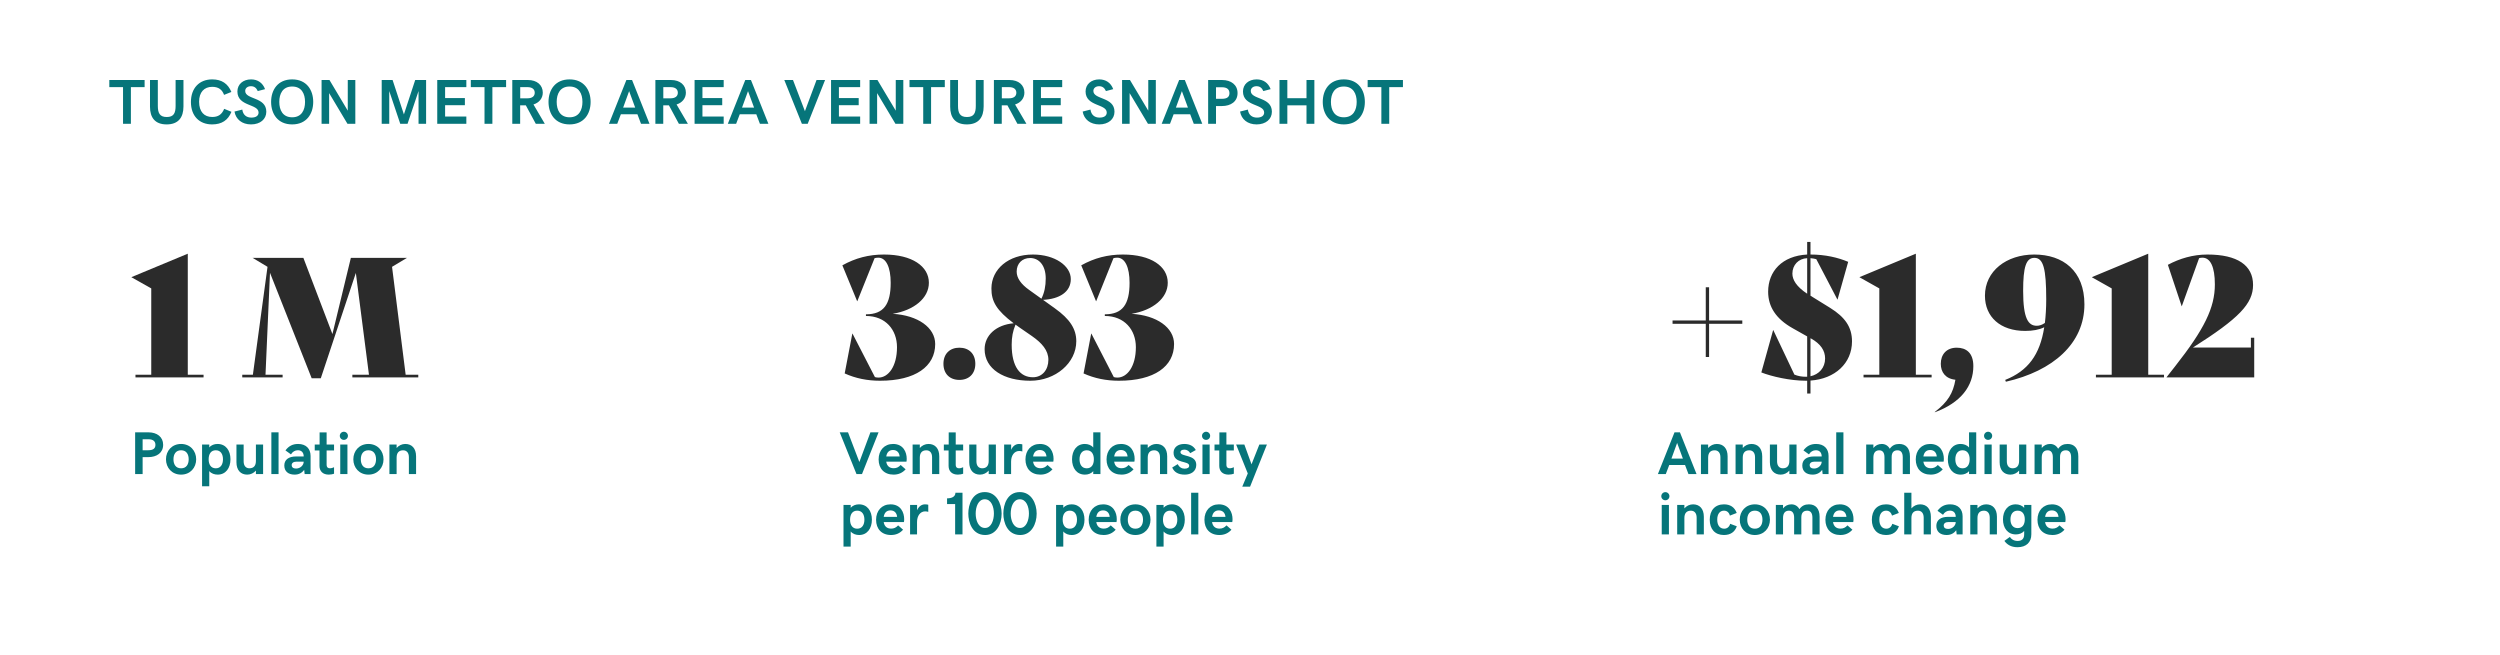 <?xml version="1.0" encoding="UTF-8"?> <svg xmlns="http://www.w3.org/2000/svg" width="828" height="217" viewBox="0 0 828 217" fill="none"><path d="M44.87 125H67.42V124.12H62.195V84.025L43.55 91.78V91.835L50.095 95.52V124.12H44.87V125ZM134.355 124.12L129.845 88.37L134.795 85.4H116.205L110.1 110.645L100.475 85.4H83.645L88.595 88.37V88.425L83.755 124.12H80.235V125H93.6V124.12H87.935L89.42 90.35L103.225 125.275H106.25L117.855 90.405L122.2 124.12H116.7V125H138.535V124.12H134.355Z" fill="#2B2B2B"></path><path d="M295.655 103.935C302.695 102.78 307.645 98.765 307.645 93.65C307.645 88.205 302.09 84.3 292.795 84.3C287.735 84.3 283.335 85.455 278.99 87.875L283.885 99.755H283.94L289.66 85.51C289.99 85.4 290.485 85.345 290.925 85.345C293.455 85.345 294.995 88.48 294.995 93.65C294.995 100.8 292.685 104.1 286.8 104.1V104.65C293.29 104.65 297.085 109.215 297.085 114.99C297.085 121.425 294.17 125.055 290.98 125.055C290.485 125.055 290.155 125 289.77 124.89L282.345 110.48H282.29L279.76 123.68C283.39 125.33 287.295 126.1 291.475 126.1C303.19 126.1 309.735 121.37 309.735 113.945C309.735 108.5 304.015 104.43 295.655 103.935ZM317.747 125.825C320.937 125.825 323.027 123.79 323.027 120.49C323.027 117.19 320.937 115.155 317.747 115.155C314.557 115.155 312.467 117.19 312.467 120.49C312.467 123.79 314.557 125.825 317.747 125.825ZM349.37 102.12L345.465 99.315C350.91 99.04 354.65 96.675 354.65 92.44C354.65 88.04 349.37 84.3 342.11 84.3C333.915 84.3 328.415 89.195 328.36 95.465C328.305 99.865 330.12 102.835 335.73 107.07C329.9 107.565 326.105 111.085 326.105 115.65C326.105 122.25 332.54 126.1 341.23 126.1C349.59 126.1 356.465 120.215 356.465 113.01C356.465 108.94 354.32 105.64 349.37 102.12ZM341.175 85.455C344.145 85.455 346.345 87.93 346.345 92.22C346.345 94.805 345.905 96.95 344.915 98.93L340.845 96.015C338.205 94.145 336.72 92.11 336.72 89.965C336.72 87.215 338.59 85.455 341.175 85.455ZM342.11 124.945C337.875 124.945 335.07 121.535 335.07 114.165C335.07 111.635 335.455 109.655 336.335 107.51C336.83 107.895 337.325 108.225 337.875 108.61L341.78 111.305C345.08 113.615 347.225 116.035 347.225 119.17C347.225 122.47 345.19 124.945 342.11 124.945ZM374.771 103.935C381.811 102.78 386.761 98.765 386.761 93.65C386.761 88.205 381.206 84.3 371.911 84.3C366.851 84.3 362.451 85.455 358.106 87.875L363.001 99.755H363.056L368.776 85.51C369.106 85.4 369.601 85.345 370.041 85.345C372.571 85.345 374.111 88.48 374.111 93.65C374.111 100.8 371.801 104.1 365.916 104.1V104.65C372.406 104.65 376.201 109.215 376.201 114.99C376.201 121.425 373.286 125.055 370.096 125.055C369.601 125.055 369.271 125 368.886 124.89L361.461 110.48H361.406L358.876 123.68C362.506 125.33 366.411 126.1 370.591 126.1C382.306 126.1 388.851 121.37 388.851 113.945C388.851 108.5 383.131 104.43 374.771 103.935Z" fill="#2B2B2B"></path><path d="M577.05 106.135H566.05V95.135H564.95V106.135H553.95V107.235H564.95V118.235H566.05V107.235H577.05V106.135ZM613.384 113.065C613.384 108.335 611.074 105.035 606.124 101.955L599.634 97.94V85.51C600.349 85.565 600.954 85.675 601.559 85.84L608.544 99.205H608.599L612.119 86.72C608.709 85.29 604.529 84.3 599.634 84.3V80.12H598.534V84.3C590.229 84.74 585.609 89.855 585.609 96.62C585.609 101.625 588.249 105.64 593.749 108.72L598.534 111.415V124.78H598.039C596.719 124.78 595.509 124.56 594.299 124.065L587.314 109.325H587.259L583.354 123.35C586.709 124.67 592.814 126.1 598.149 126.1H598.534V130.335H599.634V126.045C607.719 125.495 613.384 120.325 613.384 113.065ZM593.639 90.625C593.639 87.765 595.674 85.62 598.534 85.51V97.28C594.959 94.915 593.639 92.66 593.639 90.625ZM599.634 124.615V112.02L599.854 112.13C602.989 113.89 604.474 116.09 604.474 118.73C604.474 121.81 602.439 124.01 599.634 124.615ZM617.203 125H639.753V124.12H634.528V84.025L615.883 91.78V91.835L622.428 95.52V124.12H617.203V125ZM648.07 115.155C644.715 115.155 642.79 117.355 642.79 120.49C642.79 123.24 644.33 125.44 647.63 125.77C646.86 130.225 645.155 133.085 640.81 136.44V136.55C649.445 133.36 653.57 127.86 653.57 121.26C653.57 116.86 651.205 115.155 648.07 115.155ZM673.749 84.3C664.564 84.3 657.414 89.745 657.414 97.94C657.414 104.98 662.529 109.6 670.724 109.6C673.254 109.6 675.344 109.215 677.049 108.39C675.619 117.575 671.604 122.855 664.124 125.825L664.344 126.43C680.019 122.855 690.359 113.725 690.359 100.8C690.359 89.745 683.319 84.3 673.749 84.3ZM674.574 107.895C671.769 107.895 670.064 105.53 670.064 96.345C670.064 88.315 671.054 85.4 673.804 85.4C676.774 85.4 677.709 89.03 677.709 99.15C677.709 102.01 677.544 104.595 677.269 106.96C676.389 107.565 675.509 107.895 674.574 107.895ZM694.171 125H716.721V124.12H711.496V84.025L692.851 91.78V91.835L699.396 95.52V124.12H694.171V125ZM745.498 111.855V115.1H726.303C741.593 105.42 746.213 100.58 746.213 94.365C746.213 87.875 741.043 84.3 731.088 84.3C726.303 84.3 721.903 85.62 717.998 87.71L722.563 101.405H722.618L728.338 85.51C728.668 85.4 729.053 85.345 729.438 85.345C732.078 85.345 733.563 88.37 733.563 94.2C733.563 101.9 730.098 108.995 720.363 121.37L717.558 124.945V125H746.598V111.855H745.498Z" fill="#2B2B2B"></path><path d="M44.758 143.191V157H47.238V151.404H49.074C51.965 151.404 54.035 149.949 54.035 147.312C54.035 144.705 51.984 143.191 49.191 143.191H44.758ZM49.103 149.119H47.238V145.477H49.103C50.734 145.477 51.477 146.17 51.477 147.342C51.477 148.514 50.754 149.119 49.103 149.119ZM64.973 152.117C64.973 149.305 62.99 147.039 59.973 147.039C56.955 147.039 54.973 149.305 54.973 152.117C54.973 154.93 56.955 157.195 59.973 157.195C62.99 157.195 64.973 154.93 64.973 152.117ZM62.492 152.117C62.492 153.729 61.77 155.105 59.973 155.105C58.166 155.105 57.453 153.729 57.453 152.117C57.453 150.506 58.176 149.129 59.973 149.129C61.779 149.129 62.492 150.506 62.492 152.117ZM66.926 161.043H69.309V156.014C69.982 156.854 71.076 157.195 72.102 157.195C74.758 157.195 76.33 155.027 76.33 152.117C76.33 149.178 74.758 147.039 72.062 147.039C71.018 147.039 69.982 147.381 69.309 148.201V147.234H66.926V161.043ZM71.467 149.129C73.107 149.129 73.85 150.438 73.85 152.117C73.85 153.777 73.107 155.105 71.467 155.105C69.826 155.105 69.103 153.797 69.103 152.117C69.103 150.418 69.826 149.129 71.467 149.129ZM87.141 157V147.234H84.758V152.674C84.758 154.334 83.947 155.096 82.59 155.096C81.486 155.096 80.695 154.324 80.695 152.801V147.234H78.312V153.094C78.312 155.74 79.728 157.195 81.877 157.195C82.99 157.195 84.025 156.707 84.758 155.857V157H87.141ZM89.875 157H92.258V143.191H89.875V157ZM94.162 154.178C94.162 156.053 95.422 157.195 97.561 157.195C98.957 157.195 99.992 156.648 100.744 155.604L100.9 157H102.863V151.014C102.863 148.611 101.359 147.039 98.732 147.039C96.955 147.039 95.627 147.713 94.543 149.178L96.369 150.496C96.877 149.627 97.688 149.119 98.654 149.119C99.807 149.119 100.588 149.832 100.588 151.18H98.049C95.549 151.18 94.162 152.293 94.162 154.178ZM98.049 155.184C97.102 155.184 96.603 154.734 96.603 154.07C96.603 153.377 97.141 152.898 98.225 152.898H100.588C100.588 154.119 99.436 155.184 98.049 155.184ZM108.879 157.195C109.553 157.195 110.275 157.039 110.637 156.902V154.744C110.314 154.9 109.777 155.096 109.279 155.096C108.654 155.096 108.176 154.822 108.176 153.885V149.188H110.637V147.234H108.176V143.201H105.852V147.234H104.24V149.188H105.812V154.305C105.812 156.082 106.955 157.195 108.879 157.195ZM113.889 145.691C114.641 145.691 115.236 145.096 115.236 144.344C115.236 143.611 114.641 142.996 113.889 142.996C113.137 142.996 112.541 143.611 112.541 144.344C112.541 145.096 113.137 145.691 113.889 145.691ZM112.688 147.234V157H115.07V147.234H112.688ZM127.023 152.117C127.023 149.305 125.041 147.039 122.023 147.039C119.006 147.039 117.023 149.305 117.023 152.117C117.023 154.93 119.006 157.195 122.023 157.195C125.041 157.195 127.023 154.93 127.023 152.117ZM124.543 152.117C124.543 153.729 123.82 155.105 122.023 155.105C120.217 155.105 119.504 153.729 119.504 152.117C119.504 150.506 120.227 149.129 122.023 149.129C123.83 149.129 124.543 150.506 124.543 152.117ZM128.977 147.234V157H131.359V151.561C131.359 149.9 132.17 149.139 133.527 149.139C134.631 149.139 135.422 149.91 135.422 151.434V157H137.805V151.141C137.805 148.494 136.389 147.039 134.24 147.039C133.127 147.039 132.092 147.527 131.359 148.377V147.234H128.977Z" fill="#06757A"></path><path d="M278.117 143.191L283.664 157H285.5L290.979 143.191H288.283L284.621 153.025L280.861 143.191H278.117ZM295.939 157.195C297.58 157.195 298.879 156.619 299.943 155.438L298.303 154.002C297.609 154.773 296.887 155.076 295.988 155.076C294.689 155.076 293.752 154.422 293.518 152.898H300.217C300.275 152.615 300.305 152.332 300.305 151.961C300.305 149.783 299.201 147.039 295.783 147.039C292.912 147.039 290.998 149.119 290.998 152.156C290.998 155.164 292.824 157.195 295.939 157.195ZM295.764 149.041C297.033 149.041 297.844 149.852 297.961 151.18H293.527C293.752 149.715 294.582 149.041 295.764 149.041ZM302.258 147.234V157H304.641V151.561C304.641 149.9 305.451 149.139 306.809 149.139C307.912 149.139 308.703 149.91 308.703 151.434V157H311.086V151.141C311.086 148.494 309.67 147.039 307.521 147.039C306.408 147.039 305.373 147.527 304.641 148.377V147.234H302.258ZM317.238 157.195C317.912 157.195 318.635 157.039 318.996 156.902V154.744C318.674 154.9 318.137 155.096 317.639 155.096C317.014 155.096 316.535 154.822 316.535 153.885V149.188H318.996V147.234H316.535V143.201H314.211V147.234H312.6V149.188H314.172V154.305C314.172 156.082 315.314 157.195 317.238 157.195ZM329.836 157V147.234H327.453V152.674C327.453 154.334 326.643 155.096 325.285 155.096C324.182 155.096 323.391 154.324 323.391 152.801V147.234H321.008V153.094C321.008 155.74 322.424 157.195 324.572 157.195C325.686 157.195 326.721 156.707 327.453 155.857V157H329.836ZM332.57 147.234V157H334.875V152.879C334.875 150.857 335.939 149.363 337.57 149.363C338.078 149.363 338.371 149.451 338.596 149.539V147.176C338.381 147.107 338.029 147.039 337.512 147.039C336.379 147.039 335.422 147.742 334.895 148.992V147.234H332.57ZM344.572 157.195C346.213 157.195 347.512 156.619 348.576 155.438L346.936 154.002C346.242 154.773 345.52 155.076 344.621 155.076C343.322 155.076 342.385 154.422 342.15 152.898H348.85C348.908 152.615 348.938 152.332 348.938 151.961C348.938 149.783 347.834 147.039 344.416 147.039C341.545 147.039 339.631 149.119 339.631 152.156C339.631 155.164 341.457 157.195 344.572 157.195ZM344.396 149.041C345.666 149.041 346.477 149.852 346.594 151.18H342.16C342.385 149.715 343.215 149.041 344.396 149.041ZM364.465 143.191H362.082V148.221C361.408 147.381 360.314 147.039 359.289 147.039C356.633 147.039 355.061 149.207 355.061 152.117C355.061 155.057 356.633 157.195 359.328 157.195C360.373 157.195 361.408 156.854 362.082 156.033V157H364.465V143.191ZM359.924 155.105C358.283 155.105 357.541 153.797 357.541 152.117C357.541 150.457 358.283 149.129 359.924 149.129C361.564 149.129 362.287 150.438 362.287 152.117C362.287 153.816 361.564 155.105 359.924 155.105ZM371.428 157.195C373.068 157.195 374.367 156.619 375.432 155.438L373.791 154.002C373.098 154.773 372.375 155.076 371.477 155.076C370.178 155.076 369.24 154.422 369.006 152.898H375.705C375.764 152.615 375.793 152.332 375.793 151.961C375.793 149.783 374.689 147.039 371.271 147.039C368.4 147.039 366.486 149.119 366.486 152.156C366.486 155.164 368.312 157.195 371.428 157.195ZM371.252 149.041C372.521 149.041 373.332 149.852 373.449 151.18H369.016C369.24 149.715 370.07 149.041 371.252 149.041ZM377.746 147.234V157H380.129V151.561C380.129 149.9 380.939 149.139 382.297 149.139C383.4 149.139 384.191 149.91 384.191 151.434V157H386.574V151.141C386.574 148.494 385.158 147.039 383.01 147.039C381.896 147.039 380.861 147.527 380.129 148.377V147.234H377.746ZM392.414 157.195C394.328 157.195 396.203 156.209 396.203 153.973C396.203 150.35 390.969 151.424 390.969 149.754C390.969 149.275 391.398 148.924 392.238 148.924C393.293 148.924 393.869 149.52 394.182 150.096L396.047 149.051C395.334 147.762 394.064 147.039 392.229 147.039C390.061 147.039 388.684 148.211 388.684 149.93C388.684 153.709 393.859 152.469 393.859 154.256C393.859 154.822 393.352 155.223 392.336 155.223C391.408 155.223 390.598 154.773 390.061 153.719L388.234 154.842C388.908 156.404 390.246 157.195 392.414 157.195ZM399.455 145.691C400.207 145.691 400.803 145.096 400.803 144.344C400.803 143.611 400.207 142.996 399.455 142.996C398.703 142.996 398.107 143.611 398.107 144.344C398.107 145.096 398.703 145.691 399.455 145.691ZM398.254 147.234V157H400.637V147.234H398.254ZM406.887 157.195C407.561 157.195 408.283 157.039 408.645 156.902V154.744C408.322 154.9 407.785 155.096 407.287 155.096C406.662 155.096 406.184 154.822 406.184 153.885V149.188H408.645V147.234H406.184V143.201H403.859V147.234H402.248V149.188H403.82V154.305C403.82 156.082 404.963 157.195 406.887 157.195ZM411.438 161.189H414.025L419.602 147.234H417.092L414.504 153.777L412.131 147.234H409.406L413.264 156.805L411.438 161.189ZM279.367 181.043H281.75V176.014C282.424 176.854 283.518 177.195 284.543 177.195C287.199 177.195 288.771 175.027 288.771 172.117C288.771 169.178 287.199 167.039 284.504 167.039C283.459 167.039 282.424 167.381 281.75 168.201V167.234H279.367V181.043ZM283.908 169.129C285.549 169.129 286.291 170.438 286.291 172.117C286.291 173.777 285.549 175.105 283.908 175.105C282.268 175.105 281.545 173.797 281.545 172.117C281.545 170.418 282.268 169.129 283.908 169.129ZM295.1 177.195C296.74 177.195 298.039 176.619 299.104 175.438L297.463 174.002C296.77 174.773 296.047 175.076 295.148 175.076C293.85 175.076 292.912 174.422 292.678 172.898H299.377C299.436 172.615 299.465 172.332 299.465 171.961C299.465 169.783 298.361 167.039 294.943 167.039C292.072 167.039 290.158 169.119 290.158 172.156C290.158 175.164 291.984 177.195 295.1 177.195ZM294.924 169.041C296.193 169.041 297.004 169.852 297.121 171.18H292.688C292.912 169.715 293.742 169.041 294.924 169.041ZM301.418 167.234V177H303.723V172.879C303.723 170.857 304.787 169.363 306.418 169.363C306.926 169.363 307.219 169.451 307.443 169.539V167.176C307.229 167.107 306.877 167.039 306.359 167.039C305.227 167.039 304.27 167.742 303.742 168.992V167.234H301.418ZM316.34 166.941V177H318.781V163.201H316.438C316.438 164.432 315.334 165.057 313.664 165.057V166.941H316.34ZM326.301 177.195C330.002 177.195 331.74 173.543 331.74 170.115C331.74 166.678 329.963 162.977 326.164 162.977C321.984 162.977 320.705 167.156 320.705 170.096C320.705 173.016 322.023 177.195 326.301 177.195ZM326.242 174.861C324.006 174.861 323.146 172.303 323.146 170.096C323.146 167.879 324.006 165.359 326.164 165.359C328.322 165.359 329.182 167.859 329.182 170.076C329.182 172.244 328.342 174.861 326.242 174.861ZM337.902 177.195C341.604 177.195 343.342 173.543 343.342 170.115C343.342 166.678 341.564 162.977 337.766 162.977C333.586 162.977 332.307 167.156 332.307 170.096C332.307 173.016 333.625 177.195 337.902 177.195ZM337.844 174.861C335.607 174.861 334.748 172.303 334.748 170.096C334.748 167.879 335.607 165.359 337.766 165.359C339.924 165.359 340.783 167.859 340.783 170.076C340.783 172.244 339.943 174.861 337.844 174.861ZM349.777 181.043H352.16V176.014C352.834 176.854 353.928 177.195 354.953 177.195C357.609 177.195 359.182 175.027 359.182 172.117C359.182 169.178 357.609 167.039 354.914 167.039C353.869 167.039 352.834 167.381 352.16 168.201V167.234H349.777V181.043ZM354.318 169.129C355.959 169.129 356.701 170.438 356.701 172.117C356.701 173.777 355.959 175.105 354.318 175.105C352.678 175.105 351.955 173.797 351.955 172.117C351.955 170.418 352.678 169.129 354.318 169.129ZM365.51 177.195C367.15 177.195 368.449 176.619 369.514 175.438L367.873 174.002C367.18 174.773 366.457 175.076 365.559 175.076C364.26 175.076 363.322 174.422 363.088 172.898H369.787C369.846 172.615 369.875 172.332 369.875 171.961C369.875 169.783 368.771 167.039 365.354 167.039C362.482 167.039 360.568 169.119 360.568 172.156C360.568 175.164 362.395 177.195 365.51 177.195ZM365.334 169.041C366.604 169.041 367.414 169.852 367.531 171.18H363.098C363.322 169.715 364.152 169.041 365.334 169.041ZM381.047 172.117C381.047 169.305 379.064 167.039 376.047 167.039C373.029 167.039 371.047 169.305 371.047 172.117C371.047 174.93 373.029 177.195 376.047 177.195C379.064 177.195 381.047 174.93 381.047 172.117ZM378.566 172.117C378.566 173.729 377.844 175.105 376.047 175.105C374.24 175.105 373.527 173.729 373.527 172.117C373.527 170.506 374.25 169.129 376.047 169.129C377.854 169.129 378.566 170.506 378.566 172.117ZM383 181.043H385.383V176.014C386.057 176.854 387.15 177.195 388.176 177.195C390.832 177.195 392.404 175.027 392.404 172.117C392.404 169.178 390.832 167.039 388.137 167.039C387.092 167.039 386.057 167.381 385.383 168.201V167.234H383V181.043ZM387.541 169.129C389.182 169.129 389.924 170.438 389.924 172.117C389.924 173.777 389.182 175.105 387.541 175.105C385.9 175.105 385.178 173.797 385.178 172.117C385.178 170.418 385.9 169.129 387.541 169.129ZM394.504 177H396.887V163.191H394.504V177ZM403.85 177.195C405.49 177.195 406.789 176.619 407.854 175.438L406.213 174.002C405.52 174.773 404.797 175.076 403.898 175.076C402.6 175.076 401.662 174.422 401.428 172.898H408.127C408.186 172.615 408.215 172.332 408.215 171.961C408.215 169.783 407.111 167.039 403.693 167.039C400.822 167.039 398.908 169.119 398.908 172.156C398.908 175.164 400.734 177.195 403.85 177.195ZM403.674 169.041C404.943 169.041 405.754 169.852 405.871 171.18H401.438C401.662 169.715 402.492 169.041 403.674 169.041Z" fill="#06757A"></path><path d="M556.393 143.191H554.596L549.098 157H551.715L552.857 154.002H558.082L559.215 157H561.891L556.393 143.191ZM555.465 146.697L557.369 151.883H553.58L555.465 146.697ZM563.355 147.234V157H565.738V151.561C565.738 149.9 566.549 149.139 567.906 149.139C569.01 149.139 569.801 149.91 569.801 151.434V157H572.184V151.141C572.184 148.494 570.768 147.039 568.619 147.039C567.506 147.039 566.471 147.527 565.738 148.377V147.234H563.355ZM574.82 147.234V157H577.203V151.561C577.203 149.9 578.014 149.139 579.371 149.139C580.475 149.139 581.266 149.91 581.266 151.434V157H583.648V151.141C583.648 148.494 582.232 147.039 580.084 147.039C578.971 147.039 577.936 147.527 577.203 148.377V147.234H574.82ZM595.016 157V147.234H592.633V152.674C592.633 154.334 591.822 155.096 590.465 155.096C589.361 155.096 588.57 154.324 588.57 152.801V147.234H586.188V153.094C586.188 155.74 587.604 157.195 589.752 157.195C590.865 157.195 591.9 156.707 592.633 155.857V157H595.016ZM596.92 154.178C596.92 156.053 598.18 157.195 600.318 157.195C601.715 157.195 602.75 156.648 603.502 155.604L603.658 157H605.621V151.014C605.621 148.611 604.117 147.039 601.49 147.039C599.713 147.039 598.385 147.713 597.301 149.178L599.127 150.496C599.635 149.627 600.445 149.119 601.412 149.119C602.564 149.119 603.346 149.832 603.346 151.18H600.807C598.307 151.18 596.92 152.293 596.92 154.178ZM600.807 155.184C599.859 155.184 599.361 154.734 599.361 154.07C599.361 153.377 599.898 152.898 600.982 152.898H603.346C603.346 154.119 602.193 155.184 600.807 155.184ZM608.16 157H610.543V143.191H608.16V157ZM618.082 147.234V157H620.465V151.561C620.465 149.9 621.197 149.139 622.428 149.139C623.502 149.139 624.137 149.9 624.137 151.434V157H626.52V151.375C626.52 149.715 627.32 149.139 628.482 149.139C629.557 149.139 630.191 149.9 630.191 151.434V157H632.574V151.141C632.574 148.445 631.207 147.039 629.049 147.039C627.682 147.039 626.686 147.508 625.895 148.631C625.318 147.596 624.381 147.039 623.238 147.039C622.105 147.039 621.158 147.508 620.465 148.377V147.234H618.082ZM639.439 157.195C641.08 157.195 642.379 156.619 643.443 155.438L641.803 154.002C641.109 154.773 640.387 155.076 639.488 155.076C638.189 155.076 637.252 154.422 637.018 152.898H643.717C643.775 152.615 643.805 152.332 643.805 151.961C643.805 149.783 642.701 147.039 639.283 147.039C636.412 147.039 634.498 149.119 634.498 152.156C634.498 155.164 636.324 157.195 639.439 157.195ZM639.264 149.041C640.533 149.041 641.344 149.852 641.461 151.18H637.027C637.252 149.715 638.082 149.041 639.264 149.041ZM654.527 143.191H652.145V148.221C651.471 147.381 650.377 147.039 649.352 147.039C646.695 147.039 645.123 149.207 645.123 152.117C645.123 155.057 646.695 157.195 649.391 157.195C650.436 157.195 651.471 156.854 652.145 156.033V157H654.527V143.191ZM649.986 155.105C648.346 155.105 647.604 153.797 647.604 152.117C647.604 150.457 648.346 149.129 649.986 149.129C651.627 149.129 652.35 150.438 652.35 152.117C652.35 153.816 651.627 155.105 649.986 155.105ZM658.463 145.691C659.215 145.691 659.811 145.096 659.811 144.344C659.811 143.611 659.215 142.996 658.463 142.996C657.711 142.996 657.115 143.611 657.115 144.344C657.115 145.096 657.711 145.691 658.463 145.691ZM657.262 147.234V157H659.645V147.234H657.262ZM671.109 157V147.234H668.727V152.674C668.727 154.334 667.916 155.096 666.559 155.096C665.455 155.096 664.664 154.324 664.664 152.801V147.234H662.281V153.094C662.281 155.74 663.697 157.195 665.846 157.195C666.959 157.195 667.994 156.707 668.727 155.857V157H671.109ZM673.844 147.234V157H676.227V151.561C676.227 149.9 676.959 149.139 678.189 149.139C679.264 149.139 679.898 149.9 679.898 151.434V157H682.281V151.375C682.281 149.715 683.082 149.139 684.244 149.139C685.318 149.139 685.953 149.9 685.953 151.434V157H688.336V151.141C688.336 148.445 686.969 147.039 684.811 147.039C683.443 147.039 682.447 147.508 681.656 148.631C681.08 147.596 680.143 147.039 679 147.039C677.867 147.039 676.92 147.508 676.227 148.377V147.234H673.844ZM551.568 165.691C552.32 165.691 552.916 165.096 552.916 164.344C552.916 163.611 552.32 162.996 551.568 162.996C550.816 162.996 550.221 163.611 550.221 164.344C550.221 165.096 550.816 165.691 551.568 165.691ZM550.367 167.234V177H552.75V167.234H550.367ZM555.484 167.234V177H557.867V171.561C557.867 169.9 558.678 169.139 560.035 169.139C561.139 169.139 561.93 169.91 561.93 171.434V177H564.312V171.141C564.312 168.494 562.896 167.039 560.748 167.039C559.635 167.039 558.6 167.527 557.867 168.377V167.234H555.484ZM570.943 177.195C573.15 177.195 574.586 176.18 575.23 174.305L573.033 173.484C572.77 174.48 572.027 175.105 571.08 175.105C569.674 175.105 568.746 174.07 568.746 172.098C568.746 170.096 569.723 169.129 570.982 169.129C571.979 169.129 572.662 169.725 572.936 170.77L575.201 169.891C574.469 167.938 573.014 167.039 570.973 167.039C568.033 167.039 566.266 169.002 566.266 172.137C566.266 175.232 568.004 177.195 570.943 177.195ZM586.207 172.117C586.207 169.305 584.225 167.039 581.207 167.039C578.189 167.039 576.207 169.305 576.207 172.117C576.207 174.93 578.189 177.195 581.207 177.195C584.225 177.195 586.207 174.93 586.207 172.117ZM583.727 172.117C583.727 173.729 583.004 175.105 581.207 175.105C579.4 175.105 578.688 173.729 578.688 172.117C578.688 170.506 579.41 169.129 581.207 169.129C583.014 169.129 583.727 170.506 583.727 172.117ZM588.16 167.234V177H590.543V171.561C590.543 169.9 591.275 169.139 592.506 169.139C593.58 169.139 594.215 169.9 594.215 171.434V177H596.598V171.375C596.598 169.715 597.398 169.139 598.561 169.139C599.635 169.139 600.27 169.9 600.27 171.434V177H602.652V171.141C602.652 168.445 601.285 167.039 599.127 167.039C597.76 167.039 596.764 167.508 595.973 168.631C595.396 167.596 594.459 167.039 593.316 167.039C592.184 167.039 591.236 167.508 590.543 168.377V167.234H588.16ZM609.518 177.195C611.158 177.195 612.457 176.619 613.521 175.438L611.881 174.002C611.188 174.773 610.465 175.076 609.566 175.076C608.268 175.076 607.33 174.422 607.096 172.898H613.795C613.854 172.615 613.883 172.332 613.883 171.961C613.883 169.783 612.779 167.039 609.361 167.039C606.49 167.039 604.576 169.119 604.576 172.156C604.576 175.164 606.402 177.195 609.518 177.195ZM609.342 169.041C610.611 169.041 611.422 169.852 611.539 171.18H607.105C607.33 169.715 608.16 169.041 609.342 169.041ZM624.635 177.195C626.842 177.195 628.277 176.18 628.922 174.305L626.725 173.484C626.461 174.48 625.719 175.105 624.771 175.105C623.365 175.105 622.438 174.07 622.438 172.098C622.438 170.096 623.414 169.129 624.674 169.129C625.67 169.129 626.354 169.725 626.627 170.77L628.893 169.891C628.16 167.938 626.705 167.039 624.664 167.039C621.725 167.039 619.957 169.002 619.957 172.137C619.957 175.232 621.695 177.195 624.635 177.195ZM630.68 163.191V177H633.062V171.561C633.062 169.9 633.873 169.139 635.23 169.139C636.334 169.139 637.125 169.91 637.125 171.434V177H639.508V171.141C639.508 168.494 638.092 167.039 635.943 167.039C634.83 167.039 633.795 167.527 633.062 168.377V163.191H630.68ZM641.314 174.178C641.314 176.053 642.574 177.195 644.713 177.195C646.109 177.195 647.145 176.648 647.896 175.604L648.053 177H650.016V171.014C650.016 168.611 648.512 167.039 645.885 167.039C644.107 167.039 642.779 167.713 641.695 169.178L643.521 170.496C644.029 169.627 644.84 169.119 645.807 169.119C646.959 169.119 647.74 169.832 647.74 171.18H645.201C642.701 171.18 641.314 172.293 641.314 174.178ZM645.201 175.184C644.254 175.184 643.756 174.734 643.756 174.07C643.756 173.377 644.293 172.898 645.377 172.898H647.74C647.74 174.119 646.588 175.184 645.201 175.184ZM652.555 167.234V177H654.938V171.561C654.938 169.9 655.748 169.139 657.105 169.139C658.209 169.139 659 169.91 659 171.434V177H661.383V171.141C661.383 168.494 659.967 167.039 657.818 167.039C656.705 167.039 655.67 167.527 654.938 168.377V167.234H652.555ZM670.406 176.961C670.406 178.484 669.615 179.158 668.238 179.158C666.92 179.158 666.061 178.504 665.68 177.82L663.854 179.139C664.713 180.34 666.031 181.238 668.199 181.238C671.1 181.238 672.779 179.617 672.779 176.961L672.789 167.234H670.406V168.221C669.732 167.381 668.639 167.039 667.613 167.039C664.957 167.039 663.385 169.168 663.385 172.02C663.385 174.9 664.957 177 667.652 177C668.697 177 669.732 176.658 670.406 175.838V176.961ZM668.248 174.91C666.607 174.91 665.865 173.641 665.865 172.02C665.865 170.418 666.607 169.129 668.248 169.129C669.889 169.129 670.611 170.398 670.611 172.02C670.611 173.66 669.889 174.91 668.248 174.91ZM679.752 177.195C681.393 177.195 682.691 176.619 683.756 175.438L682.115 174.002C681.422 174.773 680.699 175.076 679.801 175.076C678.502 175.076 677.564 174.422 677.33 172.898H684.029C684.088 172.615 684.117 172.332 684.117 171.961C684.117 169.783 683.014 167.039 679.596 167.039C676.725 167.039 674.811 169.119 674.811 172.156C674.811 175.164 676.637 177.195 679.752 177.195ZM679.576 169.041C680.846 169.041 681.656 169.852 681.773 171.18H677.34C677.564 169.715 678.395 169.041 679.576 169.041Z" fill="#06757A"></path><path d="M40.748 28.859V41H43.352V28.859H47.895V26.501H36.205V28.859H40.748ZM55.195 41.205C59.081 41.205 60.763 38.888 60.763 35.237V26.501H58.159V35.053C58.159 37.432 57.564 38.754 55.226 38.754C52.898 38.754 52.273 37.432 52.273 35.053V26.501H49.679V35.36C49.679 38.908 51.309 41.205 55.195 41.205ZM70.228 41.205C73.468 41.205 75.519 39.821 76.657 37.032L74.247 36.047C73.468 37.965 72.227 38.744 70.279 38.744C67.644 38.744 65.941 37.032 65.941 33.689C65.941 30.561 67.603 28.757 70.279 28.757C72.381 28.757 73.591 29.7 74.206 31.423L76.636 30.459C75.488 27.701 73.447 26.296 70.279 26.296C65.982 26.296 63.234 29.218 63.234 33.791C63.234 38.467 66.085 41.205 70.228 41.205ZM83.137 41.205C86.193 41.205 88.203 39.472 88.203 37.001C88.203 32.028 81.21 33.063 81.21 30.121C81.21 29.188 81.989 28.552 83.106 28.552C84.214 28.552 84.901 29.105 85.373 30.162L87.782 29.526C87.013 27.444 85.352 26.296 83.158 26.296C80.492 26.296 78.626 27.926 78.626 30.295C78.626 35.34 85.639 34.325 85.639 37.278C85.639 38.262 84.86 38.949 83.25 38.949C81.702 38.949 80.502 38.129 80.246 36.294L77.662 36.95C78.103 39.523 80.164 41.205 83.137 41.205ZM96.765 41.205C101.543 41.205 103.737 37.698 103.737 33.751C103.737 29.803 101.543 26.296 96.765 26.296C91.986 26.296 89.792 29.803 89.792 33.751C89.792 37.698 91.986 41.205 96.765 41.205ZM96.765 38.847C93.647 38.847 92.499 36.458 92.499 33.751C92.499 31.044 93.647 28.654 96.765 28.654C99.882 28.654 101.03 31.044 101.03 33.751C101.03 36.458 99.882 38.847 96.765 38.847ZM106.506 26.501V41H109.008V30.838L115.078 41H117.683V26.501H115.181V36.652L109.121 26.501H106.506ZM126.419 26.501V41H128.921V30.151L132.561 41H134.981L138.621 30.151V41H141.123V26.501H137.514L133.771 37.893L130.028 26.501H126.419ZM144.814 26.501V41H154.453V38.59H147.419V34.848H153.971V32.489H147.419V28.859H154.453V26.501H144.814ZM160.472 28.859V41H163.077V28.859H167.619V26.501H155.93V28.859H160.472ZM179.77 30.685C179.77 28.152 177.812 26.501 174.879 26.501H169.67V41H172.274V34.878H174.151L177.453 41H180.437L176.684 34.602C178.56 34.017 179.77 32.551 179.77 30.685ZM174.694 32.561H172.295V28.859H174.694C176.243 28.859 177.104 29.546 177.104 30.705C177.104 31.864 176.263 32.561 174.694 32.561ZM188.64 41.205C193.418 41.205 195.612 37.698 195.612 33.751C195.612 29.803 193.418 26.296 188.64 26.296C183.861 26.296 181.667 29.803 181.667 33.751C181.667 37.698 183.861 41.205 188.64 41.205ZM188.64 38.847C185.522 38.847 184.374 36.458 184.374 33.751C184.374 31.044 185.522 28.654 188.64 28.654C191.757 28.654 192.905 31.044 192.905 33.751C192.905 36.458 191.757 38.847 188.64 38.847ZM209.342 26.501H207.456L201.683 41H204.431L205.63 37.852H211.116L212.306 41H215.115L209.342 26.501ZM208.368 30.182L210.368 35.627H206.389L208.368 30.182ZM227.164 30.685C227.164 28.152 225.205 26.501 222.272 26.501H217.063V41H219.668V34.878H221.544L224.846 41H227.83L224.077 34.602C225.954 34.017 227.164 32.551 227.164 30.685ZM222.088 32.561H219.688V28.859H222.088C223.636 28.859 224.498 29.546 224.498 30.705C224.498 31.864 223.657 32.561 222.088 32.561ZM230.045 26.501V41H239.684V38.59H232.649V34.848H239.202V32.489H232.649V28.859H239.684V26.501H230.045ZM248.717 26.501H246.831L241.058 41H243.806L245.005 37.852H250.491L251.681 41H254.49L248.717 26.501ZM247.743 30.182L249.743 35.627H245.764L247.743 30.182ZM259.761 26.501L265.585 41H267.513L273.265 26.501H270.435L266.59 36.827L262.642 26.501H259.761ZM275.244 26.501V41H284.883V38.59H277.849V34.848H284.401V32.489H277.849V28.859H284.883V26.501H275.244ZM288 26.501V41H290.502V30.838L296.572 41H299.177V26.501H296.675V36.652L290.615 26.501H288ZM305.77 28.859V41H308.375V28.859H312.917V26.501H301.228V28.859H305.77ZM320.218 41.205C324.104 41.205 325.786 38.888 325.786 35.237V26.501H323.181V35.053C323.181 37.432 322.586 38.754 320.249 38.754C317.921 38.754 317.295 37.432 317.295 35.053V26.501H314.701V35.36C314.701 38.908 316.332 41.205 320.218 41.205ZM339.28 30.685C339.28 28.152 337.321 26.501 334.389 26.501H329.18V41H331.784V34.878H333.661L336.962 41H339.946L336.193 34.602C338.07 34.017 339.28 32.551 339.28 30.685ZM334.204 32.561H331.805V28.859H334.204C335.752 28.859 336.614 29.546 336.614 30.705C336.614 31.864 335.773 32.561 334.204 32.561ZM342.161 26.501V41H351.8V38.59H344.766V34.848H351.318V32.489H344.766V28.859H351.8V26.501H342.161ZM364.053 41.205C367.109 41.205 369.119 39.472 369.119 37.001C369.119 32.028 362.125 33.063 362.125 30.121C362.125 29.188 362.905 28.552 364.022 28.552C365.13 28.552 365.817 29.105 366.289 30.162L368.698 29.526C367.929 27.444 366.268 26.296 364.074 26.296C361.408 26.296 359.542 27.926 359.542 30.295C359.542 35.34 366.555 34.325 366.555 37.278C366.555 38.262 365.776 38.949 364.166 38.949C362.618 38.949 361.418 38.129 361.162 36.294L358.578 36.95C359.019 39.523 361.08 41.205 364.053 41.205ZM371.631 26.501V41H374.133V30.838L380.203 41H382.808V26.501H380.306V36.652L374.246 26.501H371.631ZM392.416 26.501H390.529L384.756 41H387.504L388.704 37.852H394.189L395.379 41H398.188L392.416 26.501ZM391.441 30.182L393.441 35.627H389.462L391.441 30.182ZM400.137 26.501V41H402.741V35.124H404.669C407.704 35.124 409.878 33.597 409.878 30.828C409.878 28.09 407.725 26.501 404.792 26.501H400.137ZM404.7 32.725H402.741V28.9H404.7C406.412 28.9 407.191 29.628 407.191 30.859C407.191 32.089 406.433 32.725 404.7 32.725ZM416.184 41.205C419.24 41.205 421.25 39.472 421.25 37.001C421.25 32.028 414.256 33.063 414.256 30.121C414.256 29.188 415.036 28.552 416.153 28.552C417.261 28.552 417.948 29.105 418.419 30.162L420.829 29.526C420.06 27.444 418.399 26.296 416.205 26.296C413.539 26.296 411.672 27.926 411.672 30.295C411.672 35.34 418.686 34.325 418.686 37.278C418.686 38.262 417.907 38.949 416.297 38.949C414.749 38.949 413.549 38.129 413.292 36.294L410.708 36.95C411.149 39.523 413.21 41.205 416.184 41.205ZM423.762 26.501V41H426.366V34.889H432.713V41H435.318V26.501H432.713V32.53H426.366V26.501H423.762ZM445.069 41.205C449.848 41.205 452.042 37.698 452.042 33.751C452.042 29.803 449.848 26.296 445.069 26.296C440.291 26.296 438.097 29.803 438.097 33.751C438.097 37.698 440.291 41.205 445.069 41.205ZM445.069 38.847C441.952 38.847 440.804 36.458 440.804 33.751C440.804 31.044 441.952 28.654 445.069 28.654C448.187 28.654 449.335 31.044 449.335 33.751C449.335 36.458 448.187 38.847 445.069 38.847ZM457.507 28.859V41H460.112V28.859H464.654V26.501H452.965V28.859H457.507Z" fill="#06757A"></path></svg> 